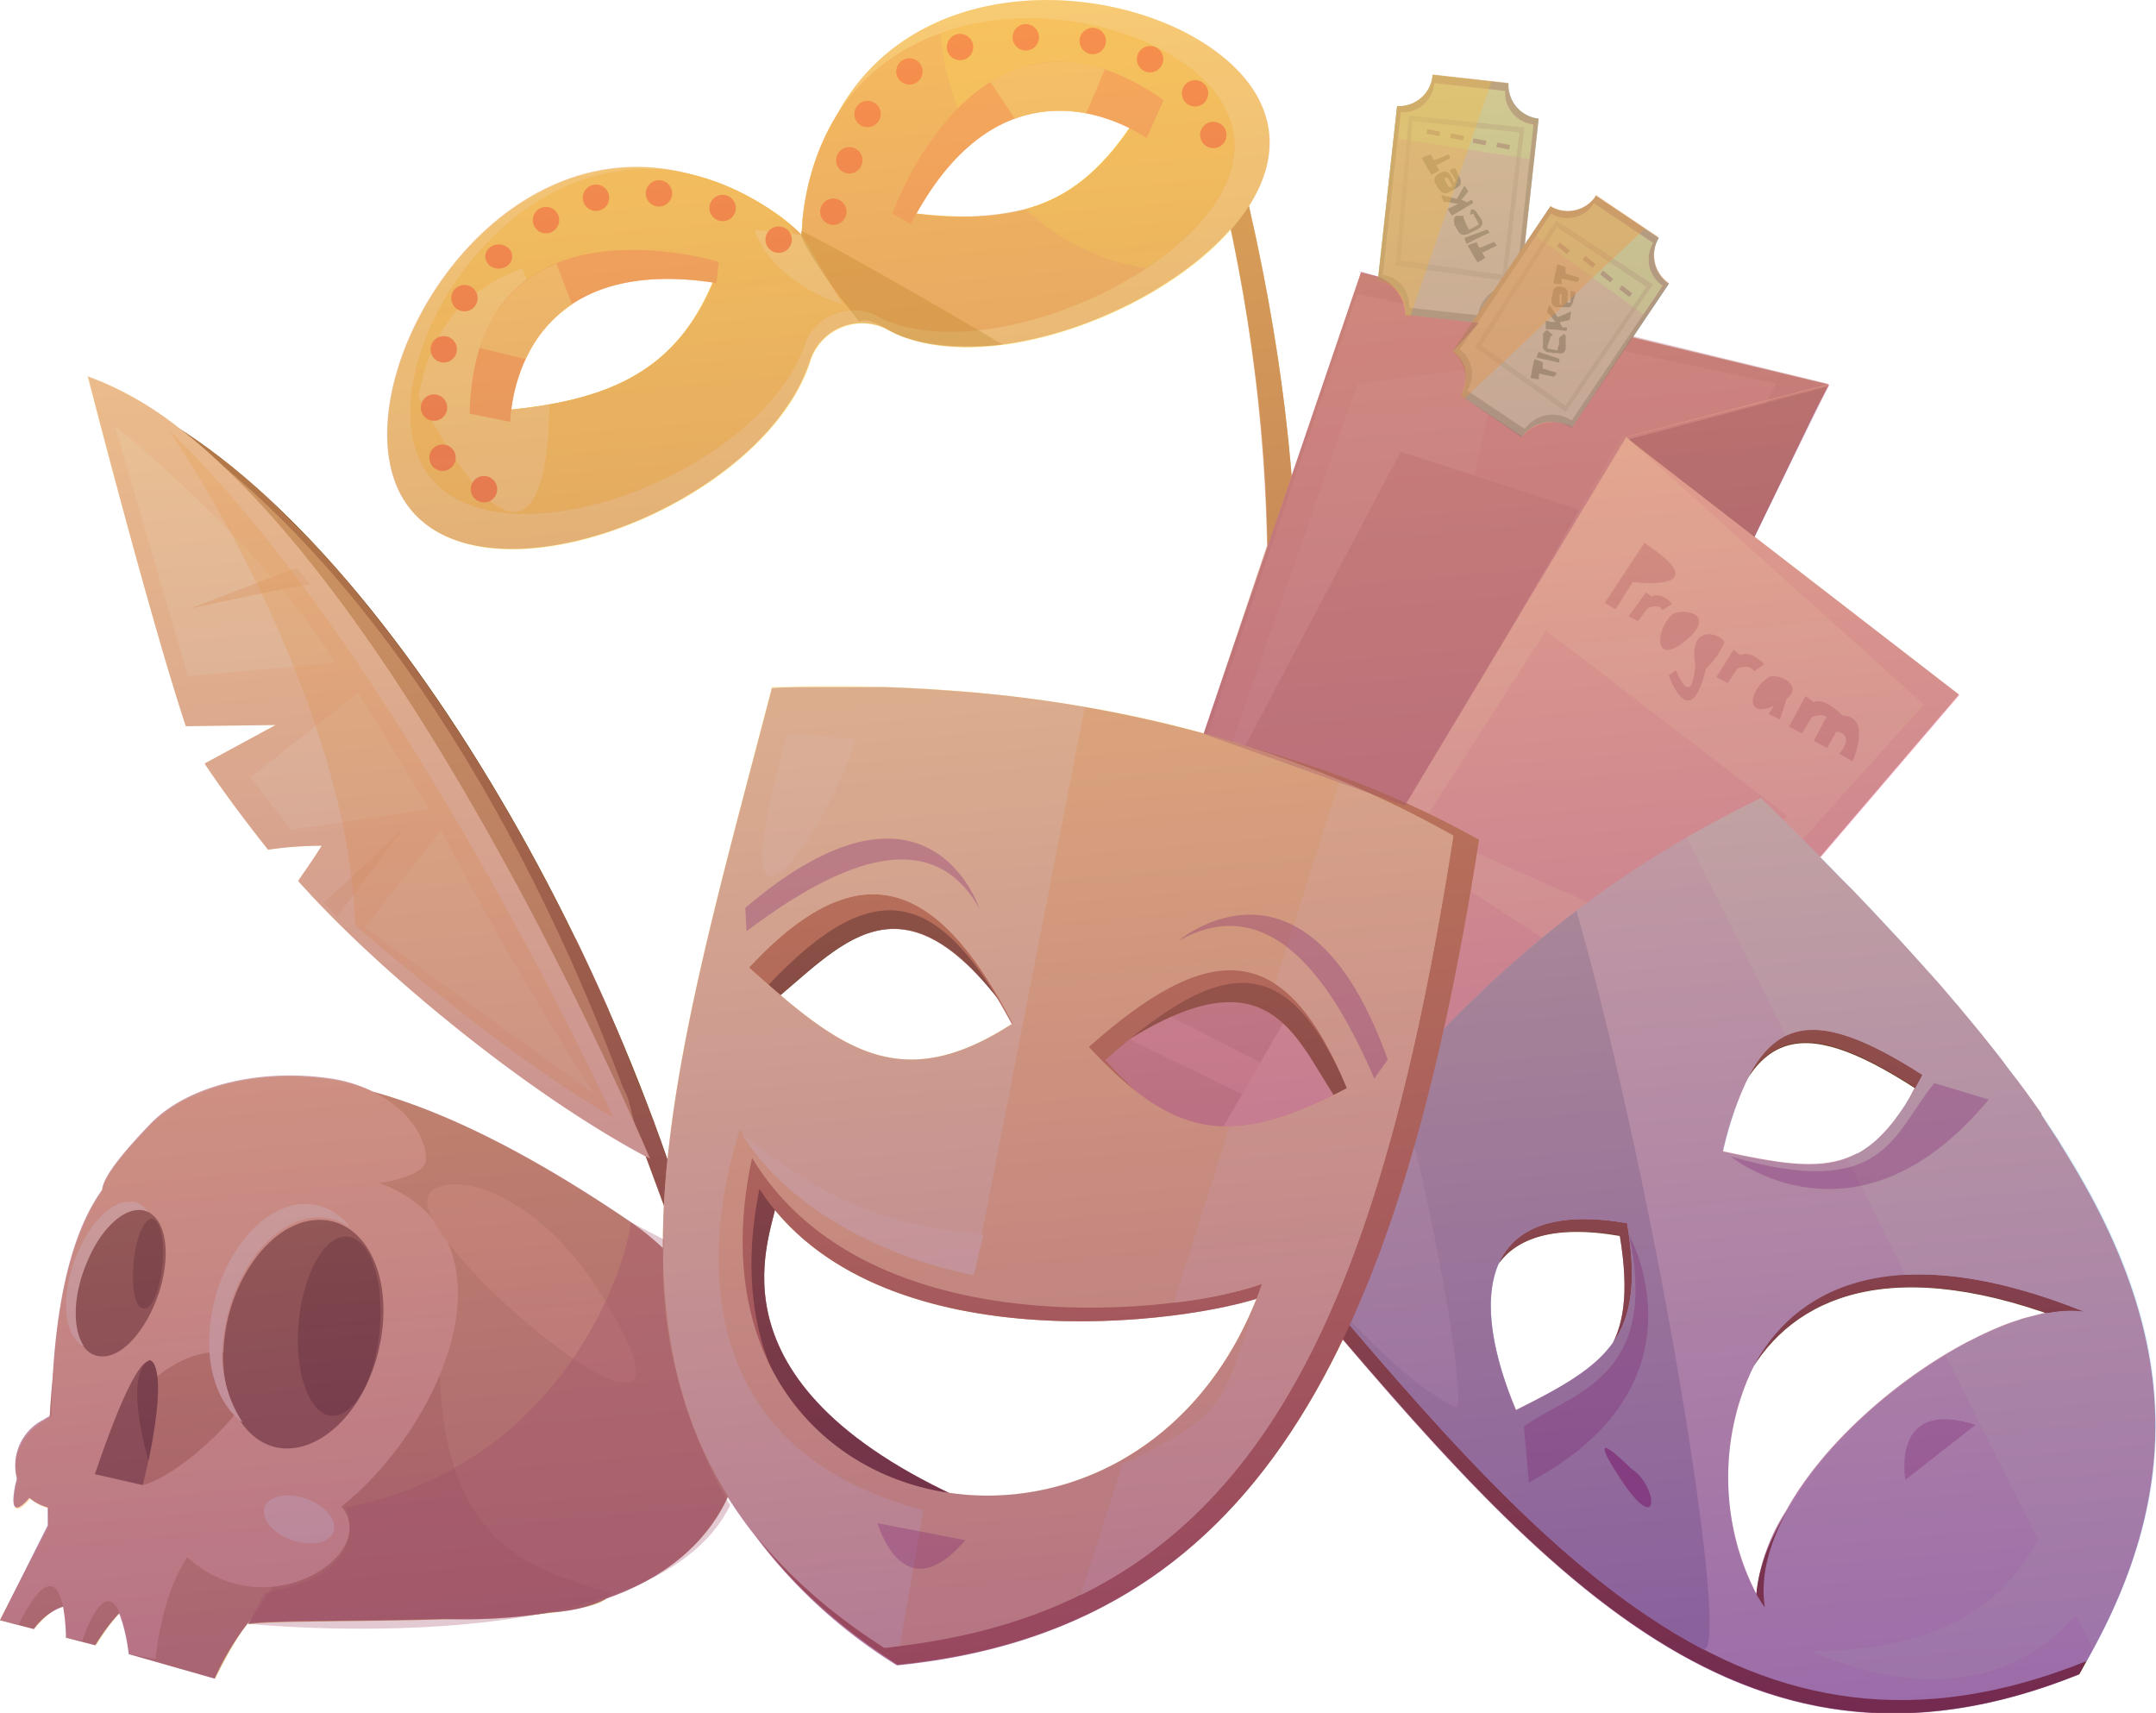 <svg xmlns="http://www.w3.org/2000/svg" xmlns:xlink="http://www.w3.org/1999/xlink" viewBox="0 0 163.58 129.94"><defs><style>.cls-1{isolation:isolate;}.cls-2{fill:#bf9a60;}.cls-3{fill:#774d26;}.cls-4{fill:#ffebcc;}.cls-5{fill:#fffce3;}.cls-6{fill:#f7d9b2;}.cls-7{fill:#ffb13b;}.cls-46,.cls-48,.cls-7{opacity:0.3;}.cls-41,.cls-46,.cls-47,.cls-48,.cls-49,.cls-7{mix-blend-mode:multiply;}.cls-8{fill:#ddb678;}.cls-9{fill:#cca369;}.cls-10{fill:#ffdaa9;}.cls-11{fill:#775d3c;}.cls-12{fill:#fffee1;}.cls-13{fill:#4c3721;}.cls-14{fill:#c6974a;}.cls-15{fill:#dd99ad;}.cls-16{fill:#efabc1;}.cls-17{fill:#f4b8ce;}.cls-18{fill:#af6e86;}.cls-19{fill:#f7bacd;}.cls-20{fill:#ffcfd5;}.cls-21{fill:#ffeb99;}.cls-22{fill:#f9c467;}.cls-23{fill:#f2c88b;}.cls-24{fill:#6b3e1f;}.cls-25{fill:#cfe0ff;}.cls-26{fill:#9cb8e2;}.cls-27{fill:#afcaef;}.cls-28{fill:#d2f2ff;}.cls-29{fill:#4c2a13;}.cls-30{fill:#b77548;}.cls-31{fill:#ffe49f;}.cls-32{fill:#fff8cc;}.cls-33{fill:#ffebbd;}.cls-34{fill:#ffd95f;}.cls-35{fill:#ff5c36;}.cls-36{fill:#ff9d5a;}.cls-37{fill:#ffd67b;}.cls-38,.cls-41{fill:#769cb2;}.cls-39{fill:#b1d0e5;}.cls-40{fill:#aaf7db;}.cls-41,.cls-43,.cls-44{opacity:0.4;}.cls-42{fill:#588399;}.cls-43{fill:#ffd430;}.cls-43,.cls-44,.cls-45{mix-blend-mode:overlay;}.cls-44{fill:#ff9525;}.cls-45,.cls-49{opacity:0.6;}.cls-45{fill:url(#linear-gradient);}.cls-46{fill:#9e4c69;}.cls-47{fill:#a26500;opacity:0.2;}.cls-48,.cls-49{fill:#7b2070;}</style><linearGradient id="linear-gradient" x1="8241.97" y1="-13.08" x2="8226.21" y2="163.32" gradientTransform="matrix(-1, 0, 0, 1, 8312.32, 0)" gradientUnits="userSpaceOnUse"><stop offset="0" stop-color="#ffc459"/><stop offset="0.99" stop-color="#610074"/></linearGradient></defs><title>vectorsAsset 9</title><g class="cls-1"><g id="Layer_2" data-name="Layer 2"><g id="ev_pages" data-name="ev pages"><path class="cls-2" d="M55.18,104.45c-5.92-30.08-27.83-68.2-47.86-75,17.4,17.76,22.9,26.06,41.44,57.64Z"/><path class="cls-3" d="M47.29,82.56C39.27,61,26.52,40.42,10.41,30.7c19.14,9.43,39.15,45.21,44.77,73.75l-6.42-17.4C48.06,85.85,48,83.7,47.29,82.56Z"/><path class="cls-4" d="M6.64,28.54S11.4,47,14.1,55.09L20.91,55l-5.39,2.92s1.73,2.67,4.82,6.54a28.16,28.16,0,0,1,4.06-.3c-.68,1.11-1.34,2-1.78,2.67,5.67,6.39,17.07,16,26.7,21.06C49.32,87.91,27.27,35.59,6.64,28.54Z"/><path class="cls-5" d="M14.26,51.29l-5.56-19s11.35,9.08,16.75,18Z"/><path class="cls-5" d="M27.68,70.37,45.1,83S39.23,74.1,33.47,63Z"/><polygon class="cls-5" points="22.11 62.95 18.99 58.97 27.18 52.54 32.57 61.38 22.11 62.95"/><path class="cls-6" d="M23.54,44.34c-.27-.11-9.16,1.84-9.16,1.84l8.12-3.1Z"/><path class="cls-6" d="M24.53,68.46c.19,0,6.21-5.8,6.21-5.8l-5.15,6.86Z"/><path class="cls-7" d="M12.81,32.61C30.45,49.7,46.53,84.78,46.53,84.78c-6-3.42-14.06-9.83-19.59-14.6C26.67,58.82,20.42,44.06,12.81,32.61Z"/><path class="cls-8" d="M2.57,123.58,0,122.91l3.7-7.13c-.44-14.47.84-52.54,44.14-23.07,13.41,9.13,13.59,32.52-17.17,29.93-9.33-.79-10.06-3.92-14.35,4.7L9.8,125.48c1-3.41.66-5.69-2.54-.67L5,124.23C6.17,121.22,4.56,121.21,2.57,123.58Z"/><path class="cls-9" d="M21.34,119.4c.79-.07,9-24.55,12.75-25-3.42,22.82,6,24.48,12.19,26.42-.21,2.78-24.76,1.85-27.44,2.4Z"/><path class="cls-10" d="M25.45,113.85c4.95,4.05-8.38,12.32-14.09.29C11.36,114.14,14.71,105.07,25.45,113.85Z"/><path class="cls-10" d="M3.28,107.81C-1.4,110.66,2,118.41,11,112.34,11,112.34,12.77,102,3.28,107.81Z"/><path class="cls-10" d="M22.11,116.5c10.36-3.77,23.46-28.95-2.53-27.9,0,0-15.83-10.41-15.7,20.88l-.18,6.3L0,122.91l1.43.32s3.23-7.16,3.61,1l1.19.25s2.4-7.39,3.57,1l2,.38S12.93,111.63,22.11,116.5Z"/><path class="cls-9" d="M10.83,112.66c2.93-.74,8.58-6.12,8.6-8.42,0-1.43-3.7-3.08-7.73.37Z"/><path class="cls-11" d="M17.06,101.27c.6-4.45,3.54-8.45,6.83-8.72,3.69-.3,6.05,4.09,4.92,9.51-1.06,5.08-4.68,8.39-7.83,7.74C18.14,109.2,16.48,105.5,17.06,101.27Z"/><path class="cls-12" d="M16,100.07c.6-4.45,3.54-8.45,6.83-8.72a4.16,4.16,0,0,1,3.75,1.79,4,4,0,0,0-2.73-.77c-3.29.27-6.23,4.26-6.84,8.72a9.41,9.41,0,0,0,1.41,6.83C16.48,106.54,15.49,103.48,16,100.07Z"/><path class="cls-11" d="M11.62,99.2c1.22-2.69,1.32-5.83,0-7-1.43-1.3-3.86.45-5.18,3.84-1.24,3.19-.83,6.15.69,6.74S10.46,101.75,11.62,99.2Z"/><path class="cls-12" d="M5.74,95.41c1.32-3.4,3.75-5.15,5.18-3.85a1.85,1.85,0,0,1,.31.37c-1.45-.67-3.56,1-4.75,4.12-1,2.51-.92,4.88-.12,6.06C4.9,101.45,4.52,98.54,5.74,95.41Z"/><path class="cls-11" d="M10.83,112.66c2-7.84,1.56-16.18-3.63-.83Z"/><path class="cls-13" d="M22.6,101.38c.07-3.47,1.39-6.87,3.11-7.48,1.93-.69,3.42,2.37,3.13,6.65-.27,4-2,7-3.69,6.85C23.62,107.3,22.54,104.67,22.6,101.38Z"/><path class="cls-13" d="M10.1,96.27c.08-1.75.61-3.47,1.24-3.78s1.2,1.17,1,3.32-.83,3.52-1.44,3.47S10,97.92,10.1,96.27Z"/><path class="cls-13" d="M11.27,110.8s-2-6.56.09-7.62C11.36,103.18,12.84,103.27,11.27,110.8Z"/><path class="cls-10" d="M11.42,85.33c2.75-2.85,8.14-4.24,13.67-3.44s7.44,4.59,7.21,6.21S25.57,90.59,20,89.79,1.38,95.74,11.42,85.33Z"/><path class="cls-12" d="M20.08,114.33c.31-.86,1.73-1.14,3.17-.63s2.36,1.64,2.05,2.51-1.73,1.14-3.17.62S19.77,115.2,20.08,114.33Z"/><path class="cls-14" d="M91.37,8.77,93,8.49c7.12,26.92,6.41,43.32,2.58,72.07l-2.64.29C97.07,50,98,34.39,91.37,8.77Z"/><polygon class="cls-15" points="103.26 20.66 138.78 29.2 103.74 95.2 81.51 84.41 103.26 20.66"/><polygon class="cls-16" points="102.97 22.3 134.77 29.09 103.71 87.6 84.01 78.04 102.97 22.3"/><polygon class="cls-17" points="102.99 29.13 113.79 27.68 103.93 70.24 88.66 70.12 102.99 29.13"/><polygon class="cls-15" points="125.92 40.62 106.27 34.27 84.72 75.05 100.73 83.18 125.92 40.62"/><polygon class="cls-18" points="123.27 33.41 138.61 29.35 105.4 98.16 91.31 90.51 123.27 33.41"/><polygon class="cls-19" points="123.12 33.01 148.66 52.73 105.31 103.43 89.44 91.33 123.12 33.01"/><polygon class="cls-20" points="123.4 33.16 145.97 53.45 125.25 76.47 105.17 63.47 123.4 33.16"/><polygon class="cls-19" points="135.59 61.87 117.3 47.82 107.69 62.79 126.54 71.11 135.59 61.87"/><path class="cls-21" d="M29.63,35.26c2.66,13,28.2,4.14,31.91-8a4.14,4.14,0,0,1,5.66-2.32c10.24,5.86,35.7-7.7,27.52-18.61C88.12-2.49,63.11-4.66,61.15,17c0,.42,0,.82,0,1.21a13.74,13.74,0,0,0-1.68-1.48C42.13,4,27.41,24.43,29.63,35.26ZM68.7,16.66c2-9.73,9.39-12.13,19.24-7.78C83.63,15.67,77.24,17.63,68.7,16.66ZM37.34,32.92c.78-9.15,6.11-15.28,17.44-12.07C51.92,28.41,45.86,32.09,37.34,32.92Z"/><path class="cls-22" d="M31.32,33.2C33.61,44.91,57.48,36.94,61.1,26a3.94,3.94,0,0,1,5.29-2.1c9.45,5.29,33.3-6.95,25.85-16.79-6-7.95-29.25-9.9-31.36,9.6,0,.38-.06.74-.07,1.1a11.48,11.48,0,0,0-1.54-1.34C43.37,5,29.41,23.43,31.32,33.2Zm38.17-17C72,8.28,76.8,5.48,85.9,9.4,81.8,15.53,77.41,17.08,69.49,16.19Zm-31,14.91c.85-8.27,6-11.94,15.7-10C51.45,28,46.46,30.34,38.52,31.1Z"/><path class="cls-23" d="M32.49,91.68c1.81,5.67,23.09,22.49,13.11,6.5C39.58,88.52,31.5,88.6,32.49,91.68Z"/><path class="cls-10" d="M2.78,113.05c.23-2.49-.83-4-1.57-.32S2.78,113.05,2.78,113.05Z"/><path class="cls-15" d="M124.76,41.18l-3,4.55.81.5,1.31-2.07S130.56,45,124.76,41.18Z"/><path class="cls-15" d="M124.89,44.94l-1.33,1.81.72.38.74-1s.84-.39,1.12.16l.73-.49s-.79-.92-1.56-.56Z"/><path class="cls-15" d="M131.53,49.29l-1.31,2.08.86.46.73-1.1s.9-.45,1.27.2l.78-.55s-1-1.09-1.82-.68Z"/><path class="cls-15" d="M137,52.8l-1.27,2.32,1,.52.71-1.22s1-.49,1.41.25l1.08-.26s-1.45-1.59-2.31-1.14Z"/><path class="cls-15" d="M138.87,53.82l-1.25,2.38,1,.55.71-1.26s1.49.13.23,1.69l1,.57s1.65-3.7-1.08-3.45Z"/><path class="cls-15" d="M126.83,46.65c-1.26,1.18-1.34,3.9,1,2C130.51,46.46,127.46,46.07,126.83,46.65Z"/><path class="cls-15" d="M134.25,51.35c-1.39.72-2.09,3.24.35,2.2C137.59,52.29,135,51,134.25,51.35Z"/><path class="cls-15" d="M130.85,48.69c-.47-.73-2.76-1.27-2.23,1.69,0,0-.14,3.6-1.46.47l-.55.38s1.62,4.6,2.81-.48A6.26,6.26,0,0,0,130.85,48.69Z"/><polygon class="cls-15" points="135.38 52.34 134.19 54.16 135.05 54.58 135.71 52.51 135.38 52.34"/><path class="cls-24" d="M96.31,95c19.87,23.58,35.41,42.5,61.46,32,12.55-22,1.84-39.52-24.74-65.42C118.89,68.24,107,79,96.31,95Zm61.24,5.52c-8-1.13-25.77,12.44-24.23,22.41C127.19,114.53,129.54,89.27,157.55,100.48Zm-27.4-12.12c2.47-10.32,6.15-11.64,15.14-5.85C141.25,90.35,138,90.05,130.15,88.36Zm-15.7,19.57c-4-9.83-1.85-16,8.45-14.21C124.35,102.51,121.34,104.52,114.45,107.93Z"/><path class="cls-25" d="M96.89,94c19.86,23.58,35.4,42.5,61.45,32,12.55-22,1.84-39.52-24.73-65.42C119.46,67.26,107.52,78,96.89,94Zm61.23,5.52c-8-1.13-25.77,12.44-24.22,22.41C127.77,113.55,130.11,88.29,158.12,99.5Zm-27.4-12.12c2.47-10.32,6.16-11.64,15.14-5.85C141.82,89.37,138.53,89.06,130.72,87.38ZM115,107c-4-9.83-1.85-16,8.45-14.21C124.92,101.53,121.91,103.54,115,107Z"/><path class="cls-26" d="M96.89,94c11.25,13.36,21.11,25.22,32.28,31.09,2.37,1.24-3.45-34.65-9.56-56C111.32,75.38,103.82,83.55,96.89,94ZM115,107c-4-9.83-1.85-16,8.45-14.21C124.92,101.53,121.91,103.54,115,107Z"/><path class="cls-27" d="M106.42,83.53c2.53,8.86,5,23.76,4,23.24-4.64-2.43-8.74-7.36-13.41-12.9A41.54,41.54,0,0,1,106.42,83.53Z"/><path class="cls-28" d="M147.61,102.8c3.88-2.34,7.78-3.69,10.51-3.3-5.45-2.18-9.92-3-13.56-2.79l-4.42-8.83c2.11-.8,3.83-2.68,5.72-6.35-4.73-3-8-4.12-10.37-3l-7.53-15q2.78-1.59,5.65-3c26.23,25.57,37,43,25.19,64.59Z"/><path class="cls-28" d="M155.4,115.12c-2.15,5.16-6.41,10.09-17.93,10.12,0,0,15.89,8.2,22.95-7.47Z"/><path class="cls-29" d="M74.43,114.35C53,105.26,58.5,94,58.91,91.25l-2.5-3.14C52.49,103.64,58.59,112,74.43,114.35Z"/><path class="cls-29" d="M58.29,76.25c5.32-4.19,10-11,18.4.83l3.79-2.7s-9.62-20.61-24.14-.7C57.14,74.87,58.29,76.25,58.29,76.25Z"/><path class="cls-24" d="M101.41,83.39c-3.24-4.71-5.14-12.1-17.8-3.17l-3.17-3.48S98.08,59,104,81.64C102.89,82.47,101.41,83.39,101.41,83.39Z"/><path class="cls-30" d="M68.09,126.29c26.88-2.68,38-23.5,44.13-62.58C97.68,55.54,79.41,52.35,58.94,53,50.71,84.8,42.9,110.12,68.09,126.29Zm34.48-42.87c-9,4.76-12.43,3.8-18.72-3C93,72.31,97.88,72,102.57,83.42ZM57.62,90.2c8.74,13.43,32.69,10.24,38.5,8.06C87.16,123.74,52,117.7,57.62,90.2Zm.61-15.4c8.38-8.94,13.28-7.25,19,3.7C68.67,84.06,65.1,81,58.23,74.8Z"/><path class="cls-31" d="M67.09,125c26.88-2.69,37.07-22.54,43.18-61.62C95.73,55.24,79,51.49,58.57,52.12,50.34,83.93,41.9,108.85,67.09,125ZM102.2,82.55c-9,4.77-13.29,3.62-19.58-3.13C91.77,71.27,97.51,71.14,102.2,82.55ZM57.06,87.84c8.88,14.67,32.88,11.73,38.69,9.56C86.69,123.16,50.87,116.45,57.06,87.84ZM56.83,73.4c8.38-9,14.31-6.71,20,4.23C68.3,83.19,63.7,79.55,56.83,73.4Z"/><path class="cls-32" d="M67.09,125c.4,0,.79-.1,1.18-.15l1.79-10.29C47.72,108.71,56,86.38,56.14,85.64c3.67,6.08,11.24,9.75,17.74,11.09l8.43-43.1a117.1,117.1,0,0,0-23.74-1.51C50.34,83.93,41.9,108.85,67.09,125ZM56.83,73.4c8.38-9,14.31-6.71,20,4.23C68.3,83.19,63.7,79.55,56.83,73.4Z"/><path class="cls-12" d="M64.91,56.05c-2,7-10.9,19.68-5.17-.37Z"/><path class="cls-33" d="M85.17,111.05c8.54-4.1,7.41-4.63,10.58-13.65a32.15,32.15,0,0,1-6.7,1.42L93.3,85.44c2.51,0,5.33-1,8.9-2.89-1.66-4-3.44-6.61-5.46-7.92l4.9-15.43a82.88,82.88,0,0,1,8.63,4.21C105.45,94.24,98.09,113.09,82,121Z"/><path class="cls-12" d="M74.61,93.65l-.73,3.08S61.8,94.76,56.26,86C61.51,90.11,65.88,92.89,74.61,93.65Z"/><path class="cls-34" d="M92.24,7.09c3.46,4.57.17,9.66-5.29,13.26a17.65,17.65,0,0,1-9.16-4.49C81,15,83.51,13,85.9,9.4c-5.77-2.49-9.81-2.26-12.63.25a21.17,21.17,0,0,1-1.9-7.15C79.05-.23,88.67,2.38,92.24,7.09Z"/><path class="cls-34" d="M31.32,33.2C33.61,44.91,57.48,36.94,61.1,26a4,4,0,0,1,3.54-2.47,21.94,21.94,0,0,1-4.79-6.6c-.19-.15-.37-.31-.58-.46C43.37,5,29.41,23.43,31.32,33.2Zm7.2-2.1c.85-8.27,6-11.94,15.7-10C51.45,28,46.46,30.34,38.52,31.1Z"/><path class="cls-21" d="M40.86,24.37a13.39,13.39,0,0,0-2.34,6.73c1.11-.11,2.16-.25,3.16-.43,0,4.56-1,16.14-9.93-.58,1.21-6.65,5-8.59,7.88-9.74A26.81,26.81,0,0,1,40.86,24.37Z"/><path class="cls-21" d="M63.9,23.06c-2.5-.74-5.73-2.77-6.65-5.63l3.57.4Z"/><path class="cls-35" d="M58.08,18.26a1,1,0,1,1,1,.92A1,1,0,0,1,58.08,18.26Z"/><path class="cls-35" d="M62.23,16.13a1,1,0,1,1,1,.93A1,1,0,0,1,62.23,16.13Z"/><path class="cls-35" d="M63.44,12.16a1,1,0,0,1,2,0,1,1,0,0,1-2,0Z"/><path class="cls-35" d="M64.82,8.65a1,1,0,0,1,2,0,1,1,0,0,1-2,0Z"/><path class="cls-35" d="M68,5.42a1,1,0,0,1,2,0,1,1,0,0,1-2,0Z"/><path class="cls-35" d="M71.84,3.57a1,1,0,0,1,2,0,1,1,0,0,1-2,0Z"/><path class="cls-35" d="M76.83,2.83a1,1,0,0,1,2,0,1,1,0,0,1-2,0Z"/><path class="cls-35" d="M81.91,3.11a1,1,0,0,1,2,0,1,1,0,0,1-2,0Z"/><path class="cls-35" d="M86.26,4.49a1,1,0,0,1,2,0,1,1,0,0,1-2,0Z"/><path class="cls-35" d="M89.67,7.08a1,1,0,0,1,2,0,1,1,0,0,1-2,0Z"/><path class="cls-35" d="M91.06,10.31a1,1,0,1,1,1,.93A1,1,0,0,1,91.06,10.31Z"/><path class="cls-35" d="M53.83,15.86a1,1,0,1,1,1,.92A1,1,0,0,1,53.83,15.86Z"/><path class="cls-35" d="M49,14.75a1,1,0,1,1,1,.92A1,1,0,0,1,49,14.75Z"/><path class="cls-35" d="M44.22,15a1,1,0,0,1,2,0,1,1,0,0,1-2,0Z"/><path class="cls-35" d="M40.43,16.78a1,1,0,1,1,1,.92A1,1,0,0,1,40.43,16.78Z"/><ellipse class="cls-35" cx="37.84" cy="19.46" rx="1.02" ry="0.92"/><path class="cls-35" d="M34.24,22.69a1,1,0,1,1,1,.93A1,1,0,0,1,34.24,22.69Z"/><path class="cls-35" d="M32.67,26.57a1,1,0,1,1,1,.93A1,1,0,0,1,32.67,26.57Z"/><path class="cls-35" d="M31.93,31a1,1,0,1,1,1,.92A1,1,0,0,1,31.93,31Z"/><path class="cls-35" d="M32.58,34.8a1,1,0,1,1,1,.92A1,1,0,0,1,32.58,34.8Z"/><path class="cls-35" d="M35.72,37.11a1,1,0,0,1,2,0,1,1,0,0,1-2,0Z"/><path class="cls-36" d="M38.71,32c.18-3.57,2.34-12.62,15.64-10.53l.19-1.6S36,14.13,35.63,31.38Z"/><path class="cls-37" d="M39.88,27.24l-3.49-.84A9.81,9.81,0,0,1,42.23,20l1.17,3.1A10,10,0,0,0,39.88,27.24Z"/><path class="cls-36" d="M87,10.47C84,8.5,75.37,4.9,69.11,17l-1.4-.79S74.16-2.31,88.29,7.59Z"/><path class="cls-37" d="M82.41,8.61l1.41-3.33a9.87,9.87,0,0,0-8.68.94L77,9A10,10,0,0,1,82.41,8.61Z"/><path class="cls-38" d="M108.69,5.79V5.68l5.76.64A2.57,2.57,0,0,0,116.74,9l-1.45,13.11a2.79,2.79,0,0,0-3.06,2.39l-5.59-.62a2.49,2.49,0,0,0-2.09-2.67L106,8.05A2.56,2.56,0,0,0,108.69,5.79Z"/><path class="cls-39" d="M108.82,6.39a.27.27,0,0,1,0-.09l5.38.59a2.41,2.41,0,0,0,2.14,2.54L115,21.69a2.59,2.59,0,0,0-2.86,2.23l-5.23-.58a2.34,2.34,0,0,0-2-2.5l1.36-12.33A2.39,2.39,0,0,0,108.82,6.39Z"/><path class="cls-40" d="M106.08,10.53l.23-2a2.37,2.37,0,0,0,2.5-2.11s0-.07,0-.1l5.38.6a2.43,2.43,0,0,0,2.15,2.54l-.29,2.6Z"/><rect class="cls-38" x="108.58" y="9.57" width="0.35" height="0.99" transform="translate(78.21 114.93) rotate(-79.05)"/><polygon class="cls-38" points="110.1 10.12 111.07 10.31 111.01 10.65 110.03 10.46 110.1 10.12"/><rect class="cls-38" x="112.08" y="10.26" width="0.35" height="0.99" transform="translate(80.31 118.91) rotate(-79.02)"/><rect class="cls-38" x="113.87" y="10.59" width="0.35" height="0.99" transform="translate(81.52 120.95) rotate(-79.06)"/><path class="cls-41" d="M106.89,8.76l-1,11.38,8.38,1.17,1.39-11.64Zm.28.42,8.11.87L114,20.84l-7.73-1.08Z"/><path class="cls-42" d="M113.45,18.48l-.1-.13-.56.24c-.17.08-.35.15-.52.21a1,1,0,0,1-.14-.22l-.06-.1s0-.08,0-.12l-.34.11-.37.14c.11.22.23.44.35.65l.39.64a4.13,4.13,0,0,0,.6-.35l-.12-.18-.12-.2.56-.27.56-.28Z"/><path class="cls-42" d="M112.93,17.52a.52.52,0,0,0-.1-.11l-.85.31-.87.33a1.66,1.66,0,0,0,.17.45l.85-.44.89-.42Z"/><path class="cls-42" d="M111.72,16.23l.07,0,.07.13c0,.05,0,.09.07.14s.09.17.14.26l.13.27-.36.2a3.54,3.54,0,0,1-.39.19c-.07-.14-.15-.29-.22-.44s-.13-.3-.19-.46a.25.25,0,0,1,0-.08.46.46,0,0,1,.07-.07l-.32,0h-.32a.34.34,0,0,0-.14.21.45.45,0,0,0,0,.29l0,.06a.25.25,0,0,1,0,.07c0,.05.05.1.08.16l.09.15.08.14.05.08a.49.49,0,0,0,.33.27.68.68,0,0,0,.43-.06l.19-.09.19-.09.18-.09.16-.08a.78.78,0,0,0,.32-.3.38.38,0,0,0,0-.37l-.07-.13s-.07-.11-.11-.17l-.12-.17-.11-.16a.68.68,0,0,0-.19-.19.41.41,0,0,0-.22,0,1.5,1.5,0,0,0-.08.39Z"/><path class="cls-42" d="M111.1,14.09c-.09.17-.18.34-.28.5s-.19.33-.3.5l-.59-.16-.59-.13a2,2,0,0,0,.1.26,2.06,2.06,0,0,0,.12.26c.18,0,.37,0,.54.06l.53.09-.18.09-.19.09-.19.09-.2.08,0,0,0,.06.13.24.16.23.82-.47.8-.49-.06-.13a.45.45,0,0,0-.06-.12l-.15.09-.2.11-.23-.09-.2-.1a2.69,2.69,0,0,0,.27-.32,3.92,3.92,0,0,0,.25-.32A4.47,4.47,0,0,0,111.1,14.09Z"/><path class="cls-42" d="M110.73,13.41l-.11-.23c0-.07-.07-.15-.1-.23a2.12,2.12,0,0,1-.11-.21l-.22.07-.21.09.11.18.12.2a2,2,0,0,1,.11.2l.09.15a.09.09,0,0,1,0,.12.32.32,0,0,1-.14.1.66.66,0,0,1,0-.11l-.06-.12s0-.1-.07-.14l-.06-.13a.54.54,0,0,0-.8-.24.75.75,0,0,0-.4.32.5.5,0,0,0,0,.44,4.37,4.37,0,0,0,.25.41,1.06,1.06,0,0,0,.22.27.55.55,0,0,0,.25.11.52.52,0,0,0,.29-.06l.13-.06.16-.09.17-.09.17-.1.18-.13a.53.53,0,0,0,.12-.14.47.47,0,0,0,0-.16.36.36,0,0,0,0-.2C110.79,13.56,110.76,13.49,110.73,13.41Zm-.63.77,0,0a.4.4,0,0,1-.15,0,.15.15,0,0,1-.1-.08l-.07-.14a.8.8,0,0,1-.08-.16l-.08-.15s0-.08,0-.1a.09.09,0,0,1,0-.07.13.13,0,0,1,.07,0,.18.18,0,0,1,.09,0l.06,0,.08.13.09.17.1.18.09.18Z"/><path class="cls-42" d="M110,11.84a1.47,1.47,0,0,0-.1-.13l-.56.24-.52.2a1.13,1.13,0,0,1-.15-.21,1139937929904,1139937929904,0,0,1-.1-.22l-.34.1-.36.15.35.65.39.64a5.31,5.31,0,0,0,.6-.35l-.12-.18-.12-.2.56-.27L110,12Z"/><path class="cls-43" d="M106,8.05a2.56,2.56,0,0,0,2.68-2.26V5.68l4.49.5L107,24l-.39,0a2.49,2.49,0,0,0-2.09-2.67Z"/><path class="cls-38" d="M121.05,14.92l0-.09,4.8,3.23a2.59,2.59,0,0,0,.77,3.47l-7.36,10.94a2.78,2.78,0,0,0-3.81.7L110.83,30a2.51,2.51,0,0,0-.61-3.34l7.41-11A2.55,2.55,0,0,0,121.05,14.92Z"/><path class="cls-39" d="M120.88,15.52l.05-.09,4.49,3a2.42,2.42,0,0,0,.72,3.24l-6.89,10.23a2.59,2.59,0,0,0-3.56.65l-4.37-2.93a2.33,2.33,0,0,0-.57-3.12l6.93-10.3A2.38,2.38,0,0,0,120.88,15.52Z"/><path class="cls-40" d="M116.54,17.92l1.14-1.7a2.38,2.38,0,0,0,3.2-.71s0-.06.05-.08l4.49,3a2.43,2.43,0,0,0,.72,3.25l-1.46,2.17Z"/><rect class="cls-38" x="118.95" y="18.25" width="0.35" height="0.99" transform="matrix(0.62, -0.78, 0.78, 0.62, 30.14, 100.13)"/><rect class="cls-38" x="120.39" y="19.37" width="0.35" height="0.99" transform="translate(29.82 101.69) rotate(-51.4)"/><polygon class="cls-38" points="121.62 20.53 122.39 21.15 122.18 21.43 121.4 20.81 121.62 20.53"/><rect class="cls-38" x="123.17" y="21.6" width="0.35" height="0.99" transform="translate(29.18 104.77) rotate(-51.44)"/><path class="cls-41" d="M118.07,16.72l-6.17,9.61,6.89,4.93,6.62-9.67Zm.05.51,6.79,4.53-6.15,9-6.35-4.55Z"/><path class="cls-42" d="M118.07,28.41c0-.06,0-.11,0-.16l-.53-.14-.49-.16c0-.08,0-.16,0-.25l0-.11,0-.11a1.48,1.48,0,0,0-.29-.12l-.34-.12c-.06.24-.11.48-.16.72s-.09.48-.13.72a3.82,3.82,0,0,0,.63.09,1.8,1.8,0,0,1,0-.22,1.43,1.43,0,0,0,0-.22l.55.13.56.11A.88.88,0,0,0,118.07,28.41Z"/><path class="cls-42" d="M118.31,27.36a.33.33,0,0,0,0-.14l-.76-.26-.81-.27a2.18,2.18,0,0,0-.16.45l.85.17.87.2A.76.76,0,0,0,118.31,27.36Z"/><path class="cls-42" d="M118.29,25.65l0,.06,0,.14a.83.83,0,0,1,0,.15c0,.09,0,.18-.07.28s0,.19-.07.29l-.37-.06-.39-.08c0-.16.09-.32.13-.47a4.42,4.42,0,0,1,.15-.48l.08,0h.09a1,1,0,0,0-.19-.21,2.08,2.08,0,0,0-.21-.21.35.35,0,0,0-.22.08.41.41,0,0,0-.15.25s0,0,0,.06a.24.24,0,0,1,0,.08,1,1,0,0,1,0,.17.85.85,0,0,1,0,.17q0,.09,0,.15a.56.56,0,0,1,0,.1.52.52,0,0,0,.06.4.63.63,0,0,0,.33.21l.19,0,.19.05.18,0,.15,0a.67.67,0,0,0,.41,0,.48.48,0,0,0,.21-.31s0-.08,0-.14a1.23,1.23,0,0,0,0-.2.64.64,0,0,0,0-.2l0-.19a.65.65,0,0,0,0-.25.25.25,0,0,0-.12-.16,2,2,0,0,0-.3.24Z"/><path class="cls-42" d="M119.19,23.63l-.5.23-.51.2c-.1-.16-.2-.32-.31-.47l-.32-.46-.09.27a2.76,2.76,0,0,0-.08.27c.11.12.23.24.33.37s.21.25.31.38l-.18,0-.19,0-.18-.05-.19-.05s0,0,0,.06,0,0,0,.05a2.56,2.56,0,0,0,0,.27c0,.09,0,.18,0,.27L118,25l.84.1a1.12,1.12,0,0,0,.05-.13l0-.13-.16,0-.2,0c0-.07-.07-.13-.1-.2a1.67,1.67,0,0,1-.08-.2l.39-.08.36-.1A3.9,3.9,0,0,0,119.19,23.63Z"/><path class="cls-42" d="M119.36,22.89c0-.08,0-.16.07-.24l.06-.24.06-.22-.19-.08-.2-.06,0,.2a1.85,1.85,0,0,0,0,.23c0,.08,0,.15,0,.22s0,.12,0,.17a.1.1,0,0,1-.08.09.27.27,0,0,1-.15,0l0-.11,0-.13a.83.83,0,0,0,0-.15.74.74,0,0,0,0-.14.48.48,0,0,0-.39-.65.64.64,0,0,0-.48,0,.53.53,0,0,0-.25.36c0,.17-.07.32-.09.46a1.32,1.32,0,0,0,0,.34.54.54,0,0,0,.1.23.5.5,0,0,0,.24.13l.13,0,.15,0,.18,0,.18,0a1.33,1.33,0,0,0,.2,0,.33.33,0,0,0,.17,0,.38.38,0,0,0,.13-.09.69.69,0,0,0,.1-.17C119.31,23,119.33,23,119.36,22.89Zm-.91.22h0a.35.35,0,0,1-.12-.07.16.16,0,0,1,0-.12s0-.09,0-.15,0-.11,0-.17,0-.11,0-.16l0-.11a.08.08,0,0,1,0,0h.08a.07.07,0,0,1,.07,0,.08.08,0,0,1,0,.07.89.89,0,0,1,0,.14l0,.19c0,.06,0,.13,0,.2s0,.13,0,.19Z"/><path class="cls-42" d="M119.8,21.21a.81.81,0,0,0,0-.16l-.52-.14-.49-.15a.73.73,0,0,1,0-.25.27.27,0,0,1,0-.12l0-.11-.29-.12-.34-.11c-.06.24-.11.48-.16.71s-.1.48-.13.73a5,5,0,0,0,.62.08l0-.21a1.43,1.43,0,0,1,0-.22l.55.12.56.12C119.79,21.32,119.79,21.27,119.8,21.21Z"/><path class="cls-44" d="M117.63,15.68a2.55,2.55,0,0,0,3.42-.76l0-.09,3.74,2.52-13.69,12.9-.32-.22a2.51,2.51,0,0,0-.61-3.34Z"/><path class="cls-45" d="M0,122.91l2.57.67a4.38,4.38,0,0,1,2.22-1.69A14.78,14.78,0,0,1,5,124.23l2.22.58a14.16,14.16,0,0,1,1.82-2.43,12.89,12.89,0,0,1,.72,3.1l6.52,1.86a20.45,20.45,0,0,1,2.73-4.47l-.21.31c1.36-.28,8.29-.18,14.85-.37a39.8,39.8,0,0,0,8.17-.51,10.09,10.09,0,0,0,4.12-1c4.77-1.65,7.76-4.45,9.27-7.73a33.08,33.08,0,0,0,2.07,2.92,39.24,39.24,0,0,0,10.77,9.85c16.22-1.62,26.71-9.85,33.82-24.71,17.34,20.31,32.3,34.88,55.86,25.4.18-.32.35-.64.52-1l.05,0c7.52-13.18,6.68-24.75-.9-37.47v0c-.38-.65-.79-1.3-1.21-2l0,0c-.41-.64-.85-1.29-1.3-2l0-.08c-.45-.64-.9-1.28-1.38-1.93l-.09-.12c-.47-.64-1-1.28-1.45-1.92l-.14-.18c-.48-.63-1-1.26-1.49-1.89l-.21-.25-1.53-1.85-.29-.33c-.51-.6-1-1.2-1.55-1.8l-.38-.42L144.77,72c-.17-.19-.36-.38-.53-.58l-1.51-1.62-.72-.77-1.41-1.48-1-1-1.27-1.3-.24-.24,10.54-12.33-15.54-12,4.6-9.53,1.06-2-14.86-3.57,2.75-4.1a2.59,2.59,0,0,1-.77-3.47l-4.8-3.23,0,.09a2.55,2.55,0,0,1-3.42.76l-1.95,2.89L116.74,9a2.57,2.57,0,0,1-2.29-2.71l-5.76-.64v.11A2.56,2.56,0,0,1,106,8.05L104.58,21l-1.32-.32L98,36.13a144.86,144.86,0,0,0-3.24-20.49c1.92-3,2.27-6.26,0-9.32C89.11-1.17,70.24-3.84,63.47,8.75a18.65,18.65,0,0,0-2.59,7.94c0,.38-.06.74-.07,1.1a10.34,10.34,0,0,0-1-.88h0c-.19-.15-.37-.31-.58-.46a19.15,19.15,0,0,0-6.74-3.22c-14.1-3.87-24.81,12.67-22.9,22,2.66,13,28.2,4.14,31.91-8a4.14,4.14,0,0,1,5.66-2.32c6.79,3.88,20.27-.77,26.2-7.53a126.46,126.46,0,0,1,2.77,24L91.33,55.64a99.29,99.29,0,0,0-19.71-3.28l-1.1-.08-1.89-.1-1.57-.06-1.64,0-2.07,0H62.06c-1.15,0-2.31,0-3.49.07C55.16,65.3,51.72,77.3,50.64,88l-.12-.35c-.29-.82-.58-1.64-.88-2.45,0-.13-.09-.25-.14-.37-.31-.83-.63-1.67-1-2.5a1.88,1.88,0,0,0-.12-.3c-.33-.85-.68-1.71-1-2.56l-.07-.18c-.37-.87-.74-1.74-1.12-2.61l0-.08c-.38-.87-.78-1.74-1.18-2.61a2.14,2.14,0,0,0-.1-.22c-.39-.84-.78-1.67-1.18-2.5L43.54,71c-.4-.82-.8-1.62-1.21-2.42-.06-.12-.11-.23-.17-.34-.41-.8-.82-1.58-1.24-2.37l-.19-.34c-.42-.78-.84-1.56-1.28-2.32l-.18-.34c-.44-.77-.88-1.54-1.33-2.29-.06-.1-.11-.2-.17-.29-.46-.77-.92-1.54-1.39-2.29l-.14-.23c-.48-.77-1-1.54-1.46-2.3l-.08-.11q-2.36-3.62-4.84-6.89l0,0c-.54-.71-1.09-1.41-1.63-2.09l-.09-.1c-.53-.67-1.08-1.32-1.62-2l-.11-.13c-.54-.63-1.08-1.25-1.63-1.85l-.11-.13c-.55-.6-1.1-1.19-1.65-1.76l-.11-.1Q22,39.4,21.2,38.59l-.07-.07C20.55,38,20,37.44,19.4,36.93l0,0a46.2,46.2,0,0,0-5.62-4.3,24.9,24.9,0,0,0-7.11-4.07S11.4,47,14.1,55.09L20.91,55l-5.39,2.92s1.73,2.67,4.82,6.54a28.16,28.16,0,0,1,4.06-.3c-.68,1.11-1.34,2-1.78,2.67C28.23,73.17,39.45,82.63,49,87.74l1.37,3.7c-.06,1.1-.08,2.18-.08,3.24a20.61,20.61,0,0,0-2.46-2c-7.79-5.3-14.22-8.41-19.53-9.87a11,11,0,0,0-3.22-1c-5.53-.8-10.92.59-13.67,3.44-2.55,2.65-3.6,4.18-3.66,5-1.88,2.6-3.34,7-3.76,14.3-.09,1-.17,1.93-.22,2.87-.17.09-.33.18-.5.29a3.89,3.89,0,0,0-2,4.41c0,.16-.07.32-.11.51-.51,2.56.44,1.72,1.07,1a3.6,3.6,0,0,0,1.39.72c0,.47,0,.93,0,1.36ZM69.53,16.2C71.85,12.05,74.45,9.93,77,9h0a10,10,0,0,1,5.46-.4h0a12.7,12.7,0,0,1,3.26,1.12c-.21.3-.41.59-.62.86l-.24.31c-.21.27-.42.53-.63.77l-.27.3c-.21.24-.43.47-.65.68l-.25.24c-.24.23-.48.44-.73.65l-.18.15a11.85,11.85,0,0,1-4.31,2.17h0A21.94,21.94,0,0,1,69.53,16.2ZM40.14,30.91l-1.35.16a12.91,12.91,0,0,1,1.09-3.83h0a10,10,0,0,1,3.52-4.17c2.3-1.53,5.7-2.38,10.7-1.64-2.4,5.67-6.39,8.18-12.42,9.24h0c-.49.09-1,.17-1.52.24Zm93.12,90a19.33,19.33,0,0,1-.18-17.32c3.32-5.18,10.19-8.14,22.18-4-.2,0-.39.07-.59.12l-.24.06c-.31.08-.63.16-1,.26l-.37.13c-.33.1-.65.22-1,.35l-.25.1c-.41.17-.83.35-1.25.55l-.34.16-1,.5-.37.2c-5.22,2.85-10.63,7.65-13.34,12.59A14.3,14.3,0,0,0,133.26,120.93Zm-.57-39.29c2.49-3.76,6.2-3.25,12.6.87l-.43.8-.33.55-.1.15c-.2.3-.4.58-.59.84l-.11.15c-.2.26-.4.49-.59.71l-.12.13q-.3.33-.6.6a.94.94,0,0,1-.1.1c-.21.18-.42.35-.63.5l-.09.06a5.32,5.32,0,0,1-.67.42l-.06,0a6.43,6.43,0,0,1-.71.32c-2.39.91-5.27.41-9.44-.49A25.64,25.64,0,0,1,132.69,81.64ZM72,113.24c-17.48-8.36-14-18.16-13.2-21.45,9.14,11.08,29.91,8.78,36.53,6.74C90.78,110,80.75,114.54,72,113.24Zm4.77-35.56c-7.47,4.83-11.92,2.6-17.55-2.19,4.71-4,9.1-9,16.39.15C76,76.27,76.38,77,76.77,77.68Zm45.6,24.18c-1.43,2-3.9,3.38-7.34,5.09-2-4.73-2.45-8.61-1.29-11.17,1.51-2,4.51-2.86,9.16-2.06C123.51,97.45,123.32,100,122.37,101.86Z"/><path class="cls-46" d="M106.58,61.13l16.82-28,15.38-4-14.92-3.64-4.55,6.91a3.08,3.08,0,0,0-3.81.7L110.83,30s1.18-2.11-.61-3.34l2-2.16-5.59-.62A3.18,3.18,0,0,0,104.58,21c-2.06-.69-1.32-.32-1.32-.32l-11.93,35Z"/><polygon class="cls-46" points="123.4 33.16 138.78 29.2 133.12 40.73 123.4 33.16"/><path class="cls-46" d="M47.84,92.71c-.2,3-5,18.49-21.64,21.64,0,0,2.4,5-6.09,6.46l-1.27,2.37s30.65,3.18,36.56-9c0,0-5.91-9.24-5-20.14C48.93,93.28,47.84,92.71,47.84,92.71Z"/><path class="cls-47" d="M76.09,26.14s-11.45-6.77-15.27-8.62c-.58.68,4.37,6.9,4.37,6.9s.41-.5,2.22.61C70.3,26.82,76.09,26.14,76.09,26.14Z"/><path class="cls-48" d="M116,112.46l-.38-4.25c3.62-2.6,10.29-3.57,8-14.47C123.63,93.74,129.94,105.07,116,112.46Z"/><path class="cls-48" d="M150.89,83.41l-4.13-1.24c-3.13,3.8-3.73,9-15.46,5.55C131.3,87.72,140.82,95.54,150.89,83.41Z"/><path class="cls-49" d="M123.77,111.42c2.06,1.31,2.24,5.43-.85.72S123.77,111.42,123.77,111.42Z"/><path class="cls-48" d="M104.27,81.82c-3.14-7.29-7.85-14.41-14.87-10.44,0,0,9.7-8.31,15.89,9Z"/><path class="cls-48" d="M56.64,70.64c6.32-4.75,13.84-8.57,17.67-1.71,0,0-3.85-11.92-17.76-.06Z"/><path class="cls-48" d="M73.23,116.84l-6.65-1.29S68.52,122.38,73.23,116.84Z"/><path class="cls-48" d="M149.88,108.09l-5.31,4.17S143.4,106,149.88,108.09Z"/></g></g></g></svg>